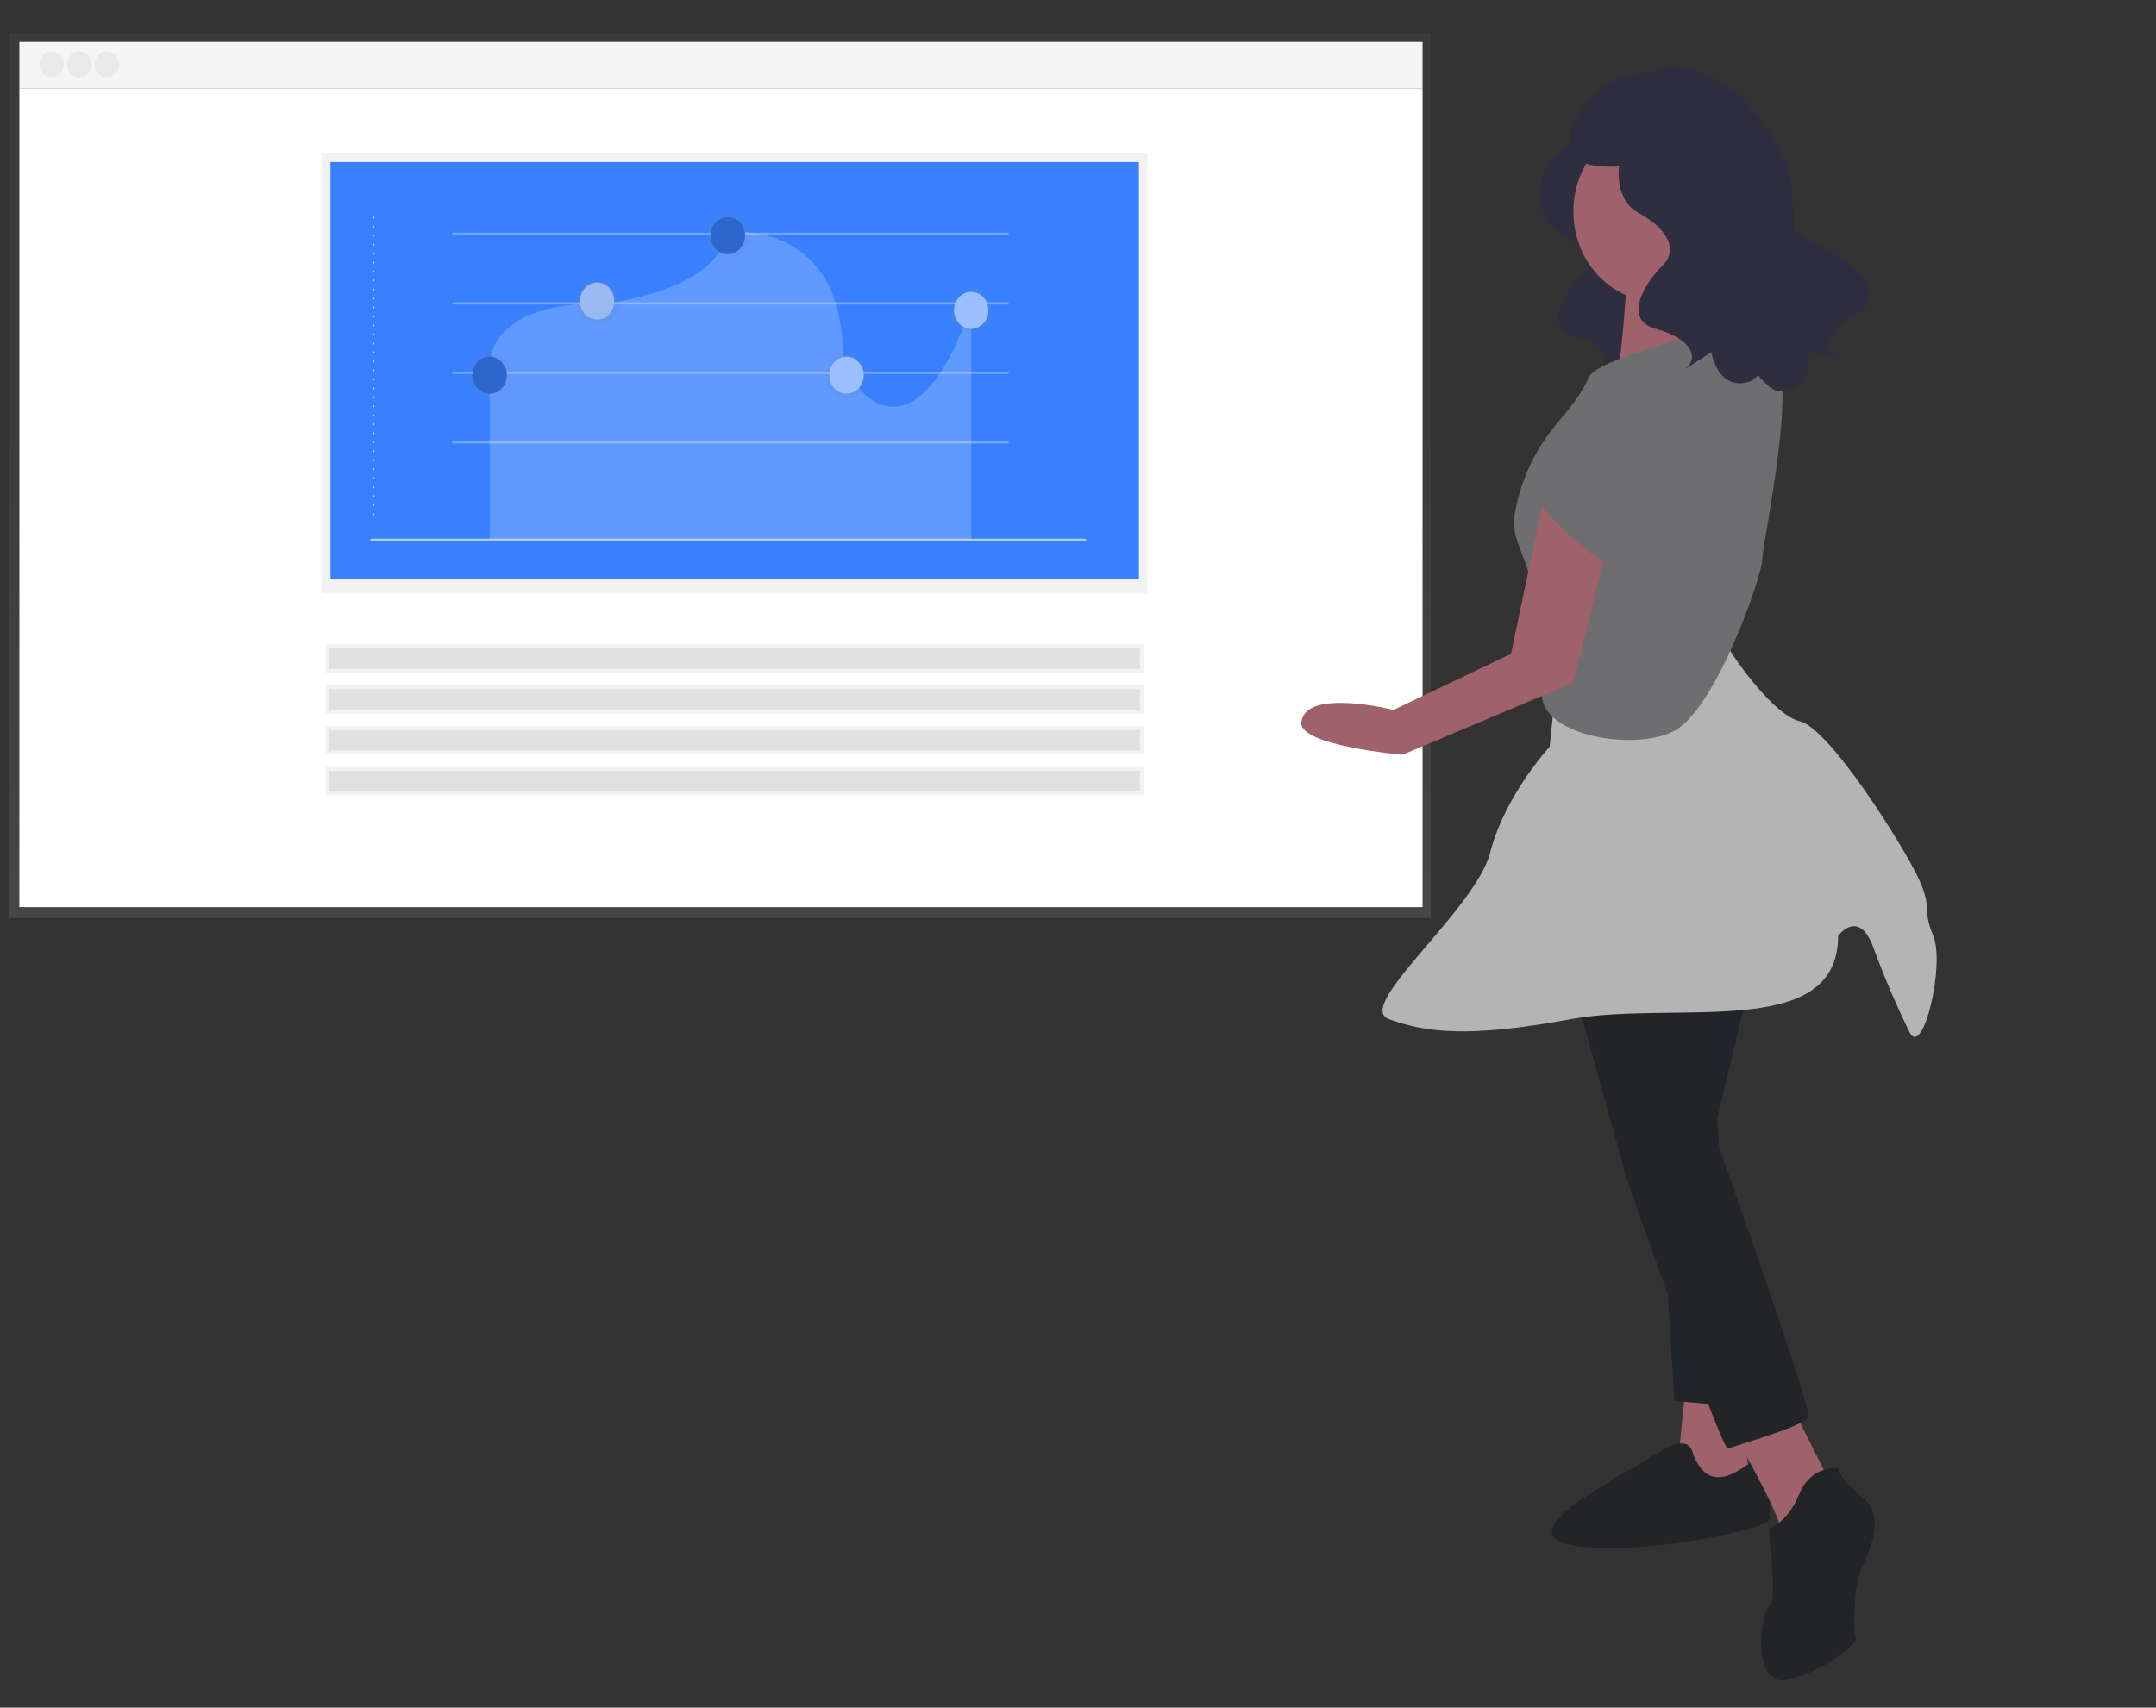<svg xmlns="http://www.w3.org/2000/svg" xmlns:xlink="http://www.w3.org/1999/xlink" width="100%" height="100%" version="1.1" viewBox="0 0 929 736" xml:space="preserve" style="fill-rule:evenodd;clip-rule:evenodd;stroke-linecap:round;stroke-linejoin:round"><rect x="0" y="0" width="929" height="736" fill="#333333" stroke="none"/><g><g transform="matrix(1.064,0,0,1.064,0,11.66) matrix(0.834,0,0,0.89,3.492,2.767)"><rect width="690.542" height="402.374" x="0" y="0" style="fill:url(#_Linear1)"/></g><g transform="matrix(1.064,0,0,1.064,0,11.66) matrix(0.844,0,0,0.91,0,0)"><rect width="673.279" height="20.583" x="9.296" y="6.64" style="fill:#f5f5f5"/></g><g transform="matrix(1.064,0,0,1.064,0,11.66) matrix(0.844,0,0,0.91,0,0)"><rect width="673.279" height="364.527" x="9.296" y="27.223" style="fill:#fff"/></g><g transform="matrix(1.064,0,0,1.064,0,11.66) matrix(0.844,0,0,0.91,0,0)"><circle cx="24.7" cy="16.6" r="5.843" style="fill:url(#_Linear2)"/></g><g transform="matrix(1.064,0,0,1.064,0,11.66) matrix(0.844,0,0,0.91,0,0)"><circle cx="37.98" cy="16.6" r="5.843" style="fill:url(#_Linear3)"/></g><g transform="matrix(1.064,0,0,1.064,0,11.66) matrix(0.844,0,0,0.91,0,0)"><circle cx="51.259" cy="16.6" r="5.843" style="fill:url(#_Linear4)"/></g><g transform="matrix(1.064,0,0,1.064,0,11.66) matrix(0.844,0,0,0.91,0,0)"><rect width="396.153" height="196.013" x="154.463" y="55.933" style="fill:url(#_Linear5)"/></g><g transform="matrix(1.064,0,0,1.064,0,11.66) matrix(0.844,0,0,0.91,0,0)"><rect width="387.9" height="185.697" x="158.59" y="60.059" style="fill:#3880ff"/></g><g><path d="M179.223,84.819L179.223,218.933" transform="matrix(1.064,0,0,1.064,0,11.66) matrix(0.844,0,0,0.91,0,0)" style="fill:none;fill-rule:nonzero;stroke:#fff;stroke-opacity:.6;stroke-width:1px;stroke-dasharray:0,4"/></g><g><path d="M178.191,228.218L520.699,228.218" transform="matrix(1.064,0,0,1.064,0,11.66) matrix(0.844,0,0,0.91,0,0)" style="fill:none;fill-rule:nonzero;stroke:#fff;stroke-opacity:.6;stroke-width:1px"/></g><g><path d="M217.394,92.04L483.559,92.04" transform="matrix(1.064,0,0,1.064,0,11.66) matrix(0.844,0,0,0.91,0,0)" style="fill:none;fill-rule:nonzero;stroke:#fff;stroke-opacity:.3;stroke-width:1px"/></g><g><path d="M217.394,122.99L483.559,122.99" transform="matrix(1.064,0,0,1.064,0,11.66) matrix(0.844,0,0,0.91,0,0)" style="fill:none;fill-rule:nonzero;stroke:#fff;stroke-opacity:.3;stroke-width:1px"/></g><g><path d="M217.394,153.939L483.559,153.939" transform="matrix(1.064,0,0,1.064,0,11.66) matrix(0.844,0,0,0.91,0,0)" style="fill:none;fill-rule:nonzero;stroke:#fff;stroke-opacity:.3;stroke-width:1px"/></g><g><path d="M217.394,184.889L483.559,184.889" transform="matrix(1.064,0,0,1.064,0,11.66) matrix(0.844,0,0,0.91,0,0)" style="fill:none;fill-rule:nonzero;stroke:#fff;stroke-opacity:.3;stroke-width:1px"/></g><g><path d="M381.932,335.523L381.932,261.244C381.932,261.244 375.742,229.263 438.673,230.294C495.906,222.174 495.906,198.55 495.906,198.55C495.906,198.55 548.542,192.824 551.212,248.828C551.595,258.175 556.257,266.844 563.844,272.317C585.531,287.611 604.363,257.136 613.021,230.294L613.021,335.523L381.932,335.523Z" transform="matrix(1.064,0,0,1.064,0,11.66) matrix(0.844,0,0,0.91,-124.039,-97.696)" style="fill:#fff;fill-opacity:.2;fill-rule:nonzero"/></g><g transform="matrix(1.064,0,0,1.064,0,11.66) matrix(0.844,0,0,0.91,0,0)"><circle cx="286.514" cy="121.958" r="8.253" style="fill:#3880ff"/></g><g transform="matrix(1.064,0,0,1.064,0,11.66) matrix(0.844,0,0,0.91,0,0)"><circle cx="286.514" cy="121.958" r="8.253" style="fill:#fff;fill-opacity:.5"/></g><g transform="matrix(1.064,0,0,1.064,0,11.66) matrix(0.844,0,0,0.91,0,0)"><circle cx="234.932" cy="154.971" r="10.316" style="fill:url(#_Linear6)"/></g><g transform="matrix(1.064,0,0,1.064,0,11.66) matrix(0.844,0,0,0.91,0,0)"><circle cx="286.514" cy="121.958" r="10.316" style="fill:url(#_Linear7)"/></g><g transform="matrix(1.064,0,0,1.064,0,11.66) matrix(0.844,0,0,0.91,0,0)"><circle cx="349.246" cy="92.826" r="10.316" style="fill:url(#_Linear8)"/></g><g transform="matrix(1.064,0,0,1.064,0,11.66) matrix(0.844,0,0,0.91,0,0)"><circle cx="406.186" cy="154.971" r="10.316" style="fill:url(#_Linear9)"/></g><g transform="matrix(1.064,0,0,1.064,0,11.66) matrix(0.844,0,0,0.91,0,0)"><circle cx="466.021" cy="126.085" r="10.316" style="fill:url(#_Linear10)"/></g><g transform="matrix(1.064,0,0,1.064,0,11.66) matrix(0.844,0,0,0.91,0,0)"><circle cx="234.932" cy="154.971" r="8.253" style="fill:#3880ff"/></g><g transform="matrix(1.064,0,0,1.064,0,11.66) matrix(0.844,0,0,0.91,0,0)"><circle cx="234.932" cy="154.971" r="8.253" style="fill-opacity:.2"/></g><g transform="matrix(1.064,0,0,1.064,0,11.66) matrix(0.844,0,0,0.91,0,0)"><circle cx="349.246" cy="92.826" r="8.253" style="fill:#3880ff"/></g><g transform="matrix(1.064,0,0,1.064,0,11.66) matrix(0.844,0,0,0.91,0,0)"><circle cx="349.246" cy="92.826" r="8.253" style="fill-opacity:.2"/></g><g transform="matrix(1.064,0,0,1.064,0,11.66) matrix(0.844,0,0,0.91,0,0)"><circle cx="406.186" cy="154.971" r="8.253" style="fill:#3880ff"/></g><g transform="matrix(1.064,0,0,1.064,0,11.66) matrix(0.844,0,0,0.91,0,0)"><circle cx="406.186" cy="154.971" r="8.253" style="fill:#fff;fill-opacity:.5"/></g><g transform="matrix(1.064,0,0,1.064,0,11.66) matrix(0.844,0,0,0.91,0,0)"><circle cx="466.021" cy="126.085" r="8.253" style="fill:#3880ff"/></g><g transform="matrix(1.064,0,0,1.064,0,11.66) matrix(0.844,0,0,0.91,50.481,-26.258)"><circle cx="406.186" cy="154.971" r="8.253" style="fill:#fff;fill-opacity:.5"/></g><g transform="matrix(1.064,0,0,1.064,0,11.66) matrix(0.844,0,0,0.91,0,0)"><rect width="392.519" height="12.721" x="156.281" y="274.784" style="fill:url(#_Linear11)"/></g><g transform="matrix(1.064,0,0,1.064,0,11.66) matrix(0.844,0,0,0.91,0,0)"><rect width="392.519" height="12.721" x="156.281" y="292.956" style="fill:url(#_Linear12)"/></g><g transform="matrix(1.064,0,0,1.064,0,11.66) matrix(0.844,0,0,0.91,0,0)"><rect width="392.519" height="12.721" x="156.281" y="311.128" style="fill:url(#_Linear13)"/></g><g transform="matrix(1.064,0,0,1.064,0,11.66) matrix(0.844,0,0,0.91,0,0)"><rect width="392.519" height="12.721" x="156.281" y="329.301" style="fill:url(#_Linear14)"/></g><g transform="matrix(1.064,0,0,1.064,0,11.66) matrix(0.844,0,0,0.91,0,0)"><rect width="388.884" height="9.086" x="158.098" y="276.601" style="fill:#e0e0e0"/></g><g transform="matrix(1.064,0,0,1.064,0,11.66) matrix(0.844,0,0,0.91,0,0)"><rect width="388.884" height="9.086" x="158.098" y="294.773" style="fill:#e0e0e0"/></g><g transform="matrix(1.064,0,0,1.064,0,11.66) matrix(0.844,0,0,0.91,0,0)"><rect width="388.884" height="9.086" x="158.098" y="312.946" style="fill:#e0e0e0"/></g><g transform="matrix(1.064,0,0,1.064,0,11.66) matrix(0.844,0,0,0.91,0,0)"><rect width="388.884" height="9.086" x="158.098" y="331.118" style="fill:#e0e0e0"/></g><g><path d="M905.153,150.62C905.153,150.62 907.128,157.205 895.935,163.13C884.742,169.056 881.45,191.442 894.618,198.027C907.786,204.611 911.737,213.17 905.153,219.096C898.569,225.022 886.717,240.824 902.519,244.774C918.321,248.725 920.296,256.626 915.688,259.918C911.079,263.21 926.222,253.992 926.222,253.992C926.222,253.992 928.856,269.794 942.683,265.844C956.51,261.893 995.356,186.833 975.604,176.299C955.851,165.764 905.153,150.62 905.153,150.62Z" transform="matrix(1.064,0,0,1.064,0,11.66) matrix(0.844,0,0,0.91,-124.039,-97.696)" style="fill:#2f2e41;fill-rule:nonzero"/></g><g><path d="M809.169,601.511L804.889,641.464L823.438,652.879L840.561,650.025L832,601.511L809.169,601.511Z" transform="matrix(1.064,0,0,1.064,0,11.66) matrix(0.844,0,0,0.91,0,0)" style="fill:#9f616a;fill-rule:nonzero"/></g><g transform="matrix(1.064,0,0,1.064,0,11.66) matrix(0.844,0,0,0.91,0,0)"><circle cx="794.901" cy="82.122" r="39.953" style="fill:#9f616a"/></g><g><path d="M928.345,208.69C928.345,208.69 924.778,269.333 920.497,269.333C916.216,269.333 970.438,266.479 970.438,266.479C970.438,266.479 947.608,226.526 959.023,213.684C970.438,200.842 928.345,208.69 928.345,208.69Z" transform="matrix(1.064,0,0,1.064,0,11.66) matrix(0.844,0,0,0.91,-124.039,-97.696)" style="fill:#9f616a;fill-rule:nonzero"/></g><g><path d="M840.561,421.723L822.012,493.067L836.28,614.353L803.462,611.499L790.62,421.723L840.561,421.723Z" transform="matrix(1.064,0,0,1.064,0,11.66) matrix(0.844,0,0,0.91,0,0)" style="fill:#222428;fill-rule:nonzero"/></g><g><path d="M840.561,421.723L822.012,493.067L836.28,614.353L803.462,611.499L790.62,421.723L840.561,421.723Z" transform="matrix(1.064,0,0,1.064,0,11.66) matrix(0.844,0,0,0.91,0,0)" style="fill:#222428;fill-opacity:.2;fill-rule:nonzero"/></g><g><path d="M959.023,741.634C959.023,741.634 957.596,733.073 943.327,741.634C929.059,750.196 869.129,777.307 900.521,783.014C931.912,788.722 996.123,775.88 996.123,771.599C996.123,767.318 997.549,740.208 991.842,743.061C986.134,745.915 967.585,764.465 959.023,741.634Z" transform="matrix(1.064,0,0,1.064,0,11.66) matrix(0.844,0,0,0.91,-124.039,-97.696)" style="fill:#222428;fill-rule:nonzero"/></g><g><path d="M977.573,731.646C977.573,731.646 1000.4,767.318 1001.83,777.307C1003.26,787.295 1024.66,754.476 1024.66,754.476L1004.68,717.377L977.573,731.646Z" transform="matrix(1.064,0,0,1.064,0,11.66) matrix(0.844,0,0,0.91,-124.039,-97.696)" style="fill:#9f616a;fill-rule:nonzero"/></g><g><path d="M901.948,534.735L927.632,620.348C927.632,620.348 973.292,741.634 976.146,740.207C979,738.781 1013.25,730.219 1014.67,725.939C1016.1,721.658 971.865,606.08 971.865,606.08L966.158,531.881L901.948,534.735Z" transform="matrix(1.064,0,0,1.064,0,11.66) matrix(0.844,0,0,0.91,-124.039,-97.696)" style="fill:#222428;fill-rule:nonzero"/></g><g><path d="M1028.94,748.769C1020.97,748.22 1013.49,752.824 1010.39,760.184C1004.68,773.026 997.549,774.453 996.122,775.88C994.696,777.307 1000.4,807.271 996.122,810.125C991.842,812.979 987.561,842.944 1001.83,842.944C1016.1,842.944 1038.93,827.248 1037.5,824.394C1036.08,821.54 1036.08,801.564 1040.36,793.003C1044.64,784.441 1051.77,770.172 1040.36,761.611C1028.94,753.05 1028.94,748.769 1028.94,748.769Z" transform="matrix(1.064,0,0,1.064,0,11.66) matrix(0.844,0,0,0.91,-124.039,-97.696)" style="fill:#222428;fill-rule:nonzero"/></g><g><path d="M893.386,402.034L890.532,427.718C890.532,427.718 869.129,449.121 861.995,474.805C854.86,500.489 796.357,543.296 813.48,549.004C830.603,554.711 850.579,557.565 900.521,549.004C950.462,540.442 1028.94,558.992 1028.94,511.905C1028.94,511.905 1038.93,499.063 1046.06,517.612C1051.09,530.282 1056.81,542.667 1063.19,554.711C1069.57,566.756 1080.31,524.747 1074.6,511.905C1068.89,499.063 1074.6,500.489 1067.47,486.221C1060.33,471.952 1024.66,419.157 1010.39,416.303C996.122,413.449 969.011,376.35 970.438,372.069C971.865,367.788 893.386,402.034 893.386,402.034Z" transform="matrix(1.064,0,0,1.064,0,11.66) matrix(0.844,0,0,0.91,-124.039,-97.696)" style="fill:#b4b4b4;fill-rule:nonzero"/></g><g><path d="M970.438,242.222C970.438,242.222 911.936,255.064 909.082,263.625C907.477,268.441 900.002,277.32 893.769,284.167C883.248,295.555 876.251,309.752 873.63,325.032C872.142,334.136 878.398,342.321 881.258,352.806C889.819,384.198 896.24,376.35 887.679,399.18C879.117,422.01 930.485,430.572 950.462,420.583C970.438,410.595 992.555,351.379 992.555,344.245C992.555,337.11 1011.82,256.491 996.122,250.783C980.427,245.075 970.438,242.222 970.438,242.222Z" transform="matrix(1.064,0,0,1.064,0,11.66) matrix(0.844,0,0,0.91,-124.039,-97.696)" style="fill:#6e6d6f;fill-rule:nonzero"/></g><g><path d="M889.106,310.713L871.983,386.338L815.621,411.309C815.621,411.309 772.814,401.32 771.387,417.016C770.455,427.263 819.901,431.285 819.901,431.285L901.948,399.18L920.497,329.262L889.106,310.713Z" transform="matrix(1.064,0,0,1.064,0,11.66) matrix(0.844,0,0,0.91,-124.039,-97.696)" style="fill:#9f616a;fill-rule:nonzero"/></g><g><path d="M909.082,282.175C909.082,282.175 873.41,303.578 881.971,314.993C890.532,326.409 911.936,344.958 917.643,344.958C923.351,344.958 927.632,310.713 927.632,300.724C927.632,290.736 909.082,282.175 909.082,282.175Z" transform="matrix(1.064,0,0,1.064,0,11.66) matrix(0.844,0,0,0.91,-124.039,-97.696)" style="fill:#6e6d6f;fill-rule:nonzero"/></g><g><path d="M944.775,137.546C944.775,137.546 946.963,144.84 934.563,151.404C922.164,157.969 918.517,182.768 933.105,190.062C947.693,197.356 952.069,206.839 944.775,213.403C937.481,219.968 924.352,237.473 941.857,241.85C959.363,246.226 961.551,254.979 956.445,258.626C951.34,262.273 968.116,252.061 968.116,252.061C968.116,252.061 971.033,269.567 986.351,265.19C1001.67,260.814 1016.95,181.262 999.877,160.772C984,141.721 944.775,137.546 944.775,137.546Z" transform="matrix(1.064,0,0,1.064,0,11.66) matrix(0.844,0,0,0.91,-124.039,-97.696)" style="fill:#2f2e41;fill-rule:nonzero"/></g><g><path d="M940.116,130.038C940.119,119.352 972.089,127.03 985.796,141.95C995.288,152.282 1009.71,167.827 997.624,178.784C985.543,189.741 1018.33,204.104 1027.13,208.459C1035.92,212.814 1053.28,226.131 1037.61,235.066C1021.93,244 1022.18,253.018 1028.08,255.154C1033.98,257.289 1015.07,251.979 1015.07,251.979C1015.07,251.979 1016.98,269.623 1001.05,269.538C985.123,269.454 939.421,181.907 950.339,157.572C960.49,134.946 940.116,130.038 940.116,130.038Z" transform="matrix(1.064,0,0,1.064,0,11.66) matrix(0.844,0,0,0.91,-124.039,-97.696)" style="fill:#2f2e41;fill-rule:nonzero"/></g><g><path d="M947.04,127.696C904.288,125.122 899.997,157.303 899.997,157.303C900.293,175.927 929.868,166.852 938.082,169.629C947.992,162.5 967.094,149.011 980.755,139.385C970.838,132.402 959.152,128.35 947.04,127.696Z" transform="matrix(1.064,0,0,1.064,0,11.66) matrix(0.844,0,0,0.91,-124.039,-97.696)" style="fill:#2f2e41;fill-rule:nonzero"/></g></g><defs><linearGradient id="_Linear1" x1="0" x2="1" y1="0" y2="0" gradientTransform="matrix(2.46383e-14,-402.374,402.374,2.46383e-14,345.271,402.374)" gradientUnits="userSpaceOnUse"><stop offset="0" style="stop-color:gray;stop-opacity:.25"/><stop offset=".54" style="stop-color:gray;stop-opacity:.12"/><stop offset="1" style="stop-color:gray;stop-opacity:.1"/></linearGradient><linearGradient id="_Linear2" x1="0" x2="1" y1="0" y2="0" gradientTransform="matrix(8.36219e-15,-136.565,136.565,8.36219e-15,307.506,273.023)" gradientUnits="userSpaceOnUse"><stop offset="0" style="stop-color:gray;stop-opacity:.25"/><stop offset=".54" style="stop-color:gray;stop-opacity:.12"/><stop offset="1" style="stop-color:gray;stop-opacity:.1"/></linearGradient><linearGradient id="_Linear3" x1="0" x2="1" y1="0" y2="0" gradientTransform="matrix(8.36219e-15,-136.565,136.565,8.36219e-15,475.973,273.023)" gradientUnits="userSpaceOnUse"><stop offset="0" style="stop-color:gray;stop-opacity:.25"/><stop offset=".54" style="stop-color:gray;stop-opacity:.12"/><stop offset="1" style="stop-color:gray;stop-opacity:.1"/></linearGradient><linearGradient id="_Linear4" x1="0" x2="1" y1="0" y2="0" gradientTransform="matrix(8.36219e-15,-136.565,136.565,8.36219e-15,644.44,273.023)" gradientUnits="userSpaceOnUse"><stop offset="0" style="stop-color:gray;stop-opacity:.25"/><stop offset=".54" style="stop-color:gray;stop-opacity:.12"/><stop offset="1" style="stop-color:gray;stop-opacity:.1"/></linearGradient><linearGradient id="_Linear5" x1="0" x2="1" y1="0" y2="0" gradientTransform="matrix(2.35262e-12,-38421.2,38421.2,2.35262e-12,139814,49440.6)" gradientUnits="userSpaceOnUse"><stop offset="0" style="stop-color:gray;stop-opacity:.25"/><stop offset=".54" style="stop-color:gray;stop-opacity:.12"/><stop offset="1" style="stop-color:gray;stop-opacity:.1"/></linearGradient><linearGradient id="_Linear6" x1="0" x2="1" y1="0" y2="0" gradientTransform="matrix(2.60678e-14,-425.72,425.72,2.60678e-14,5071.96,3555.02)" gradientUnits="userSpaceOnUse"><stop offset="0" style="stop-color:gray;stop-opacity:.25"/><stop offset=".54" style="stop-color:gray;stop-opacity:.12"/><stop offset="1" style="stop-color:gray;stop-opacity:.1"/></linearGradient><linearGradient id="_Linear7" x1="0" x2="1" y1="0" y2="0" gradientTransform="matrix(2.60678e-14,-425.72,425.72,2.60678e-14,6187.84,2840.86)" gradientUnits="userSpaceOnUse"><stop offset="0" style="stop-color:gray;stop-opacity:.25"/><stop offset=".54" style="stop-color:gray;stop-opacity:.12"/><stop offset="1" style="stop-color:gray;stop-opacity:.1"/></linearGradient><linearGradient id="_Linear8" x1="0" x2="1" y1="0" y2="0" gradientTransform="matrix(2.60678e-14,-425.72,425.72,2.60678e-14,7544.92,2210.64)" gradientUnits="userSpaceOnUse"><stop offset="0" style="stop-color:gray;stop-opacity:.25"/><stop offset=".54" style="stop-color:gray;stop-opacity:.12"/><stop offset="1" style="stop-color:gray;stop-opacity:.1"/></linearGradient><linearGradient id="_Linear9" x1="0" x2="1" y1="0" y2="0" gradientTransform="matrix(2.60678e-14,-425.72,425.72,2.60678e-14,8776.69,3555.02)" gradientUnits="userSpaceOnUse"><stop offset="0" style="stop-color:gray;stop-opacity:.25"/><stop offset=".54" style="stop-color:gray;stop-opacity:.12"/><stop offset="1" style="stop-color:gray;stop-opacity:.1"/></linearGradient><linearGradient id="_Linear10" x1="0" x2="1" y1="0" y2="0" gradientTransform="matrix(2.60678e-14,-425.72,425.72,2.60678e-14,10071.1,2930.13)" gradientUnits="userSpaceOnUse"><stop offset="0" style="stop-color:gray;stop-opacity:.25"/><stop offset=".54" style="stop-color:gray;stop-opacity:.12"/><stop offset="1" style="stop-color:gray;stop-opacity:.1"/></linearGradient><linearGradient id="_Linear11" x1="0" x2="1" y1="0" y2="0" gradientTransform="matrix(9.90809e-15,-161.811,161.811,9.90809e-15,138535,3931.99)" gradientUnits="userSpaceOnUse"><stop offset="0" style="stop-color:gray;stop-opacity:.25"/><stop offset=".54" style="stop-color:gray;stop-opacity:.12"/><stop offset="1" style="stop-color:gray;stop-opacity:.1"/></linearGradient><linearGradient id="_Linear12" x1="0" x2="1" y1="0" y2="0" gradientTransform="matrix(9.90809e-15,-161.811,161.811,9.90809e-15,138535,4181.32)" gradientUnits="userSpaceOnUse"><stop offset="0" style="stop-color:gray;stop-opacity:.25"/><stop offset=".54" style="stop-color:gray;stop-opacity:.12"/><stop offset="1" style="stop-color:gray;stop-opacity:.1"/></linearGradient><linearGradient id="_Linear13" x1="0" x2="1" y1="0" y2="0" gradientTransform="matrix(9.90809e-15,-161.811,161.811,9.90809e-15,138535,4430.65)" gradientUnits="userSpaceOnUse"><stop offset="0" style="stop-color:gray;stop-opacity:.25"/><stop offset=".54" style="stop-color:gray;stop-opacity:.12"/><stop offset="1" style="stop-color:gray;stop-opacity:.1"/></linearGradient><linearGradient id="_Linear14" x1="0" x2="1" y1="0" y2="0" gradientTransform="matrix(9.90809e-15,-161.811,161.811,9.90809e-15,138535,4679.98)" gradientUnits="userSpaceOnUse"><stop offset="0" style="stop-color:gray;stop-opacity:.25"/><stop offset=".54" style="stop-color:gray;stop-opacity:.12"/><stop offset="1" style="stop-color:gray;stop-opacity:.1"/></linearGradient></defs></svg>
